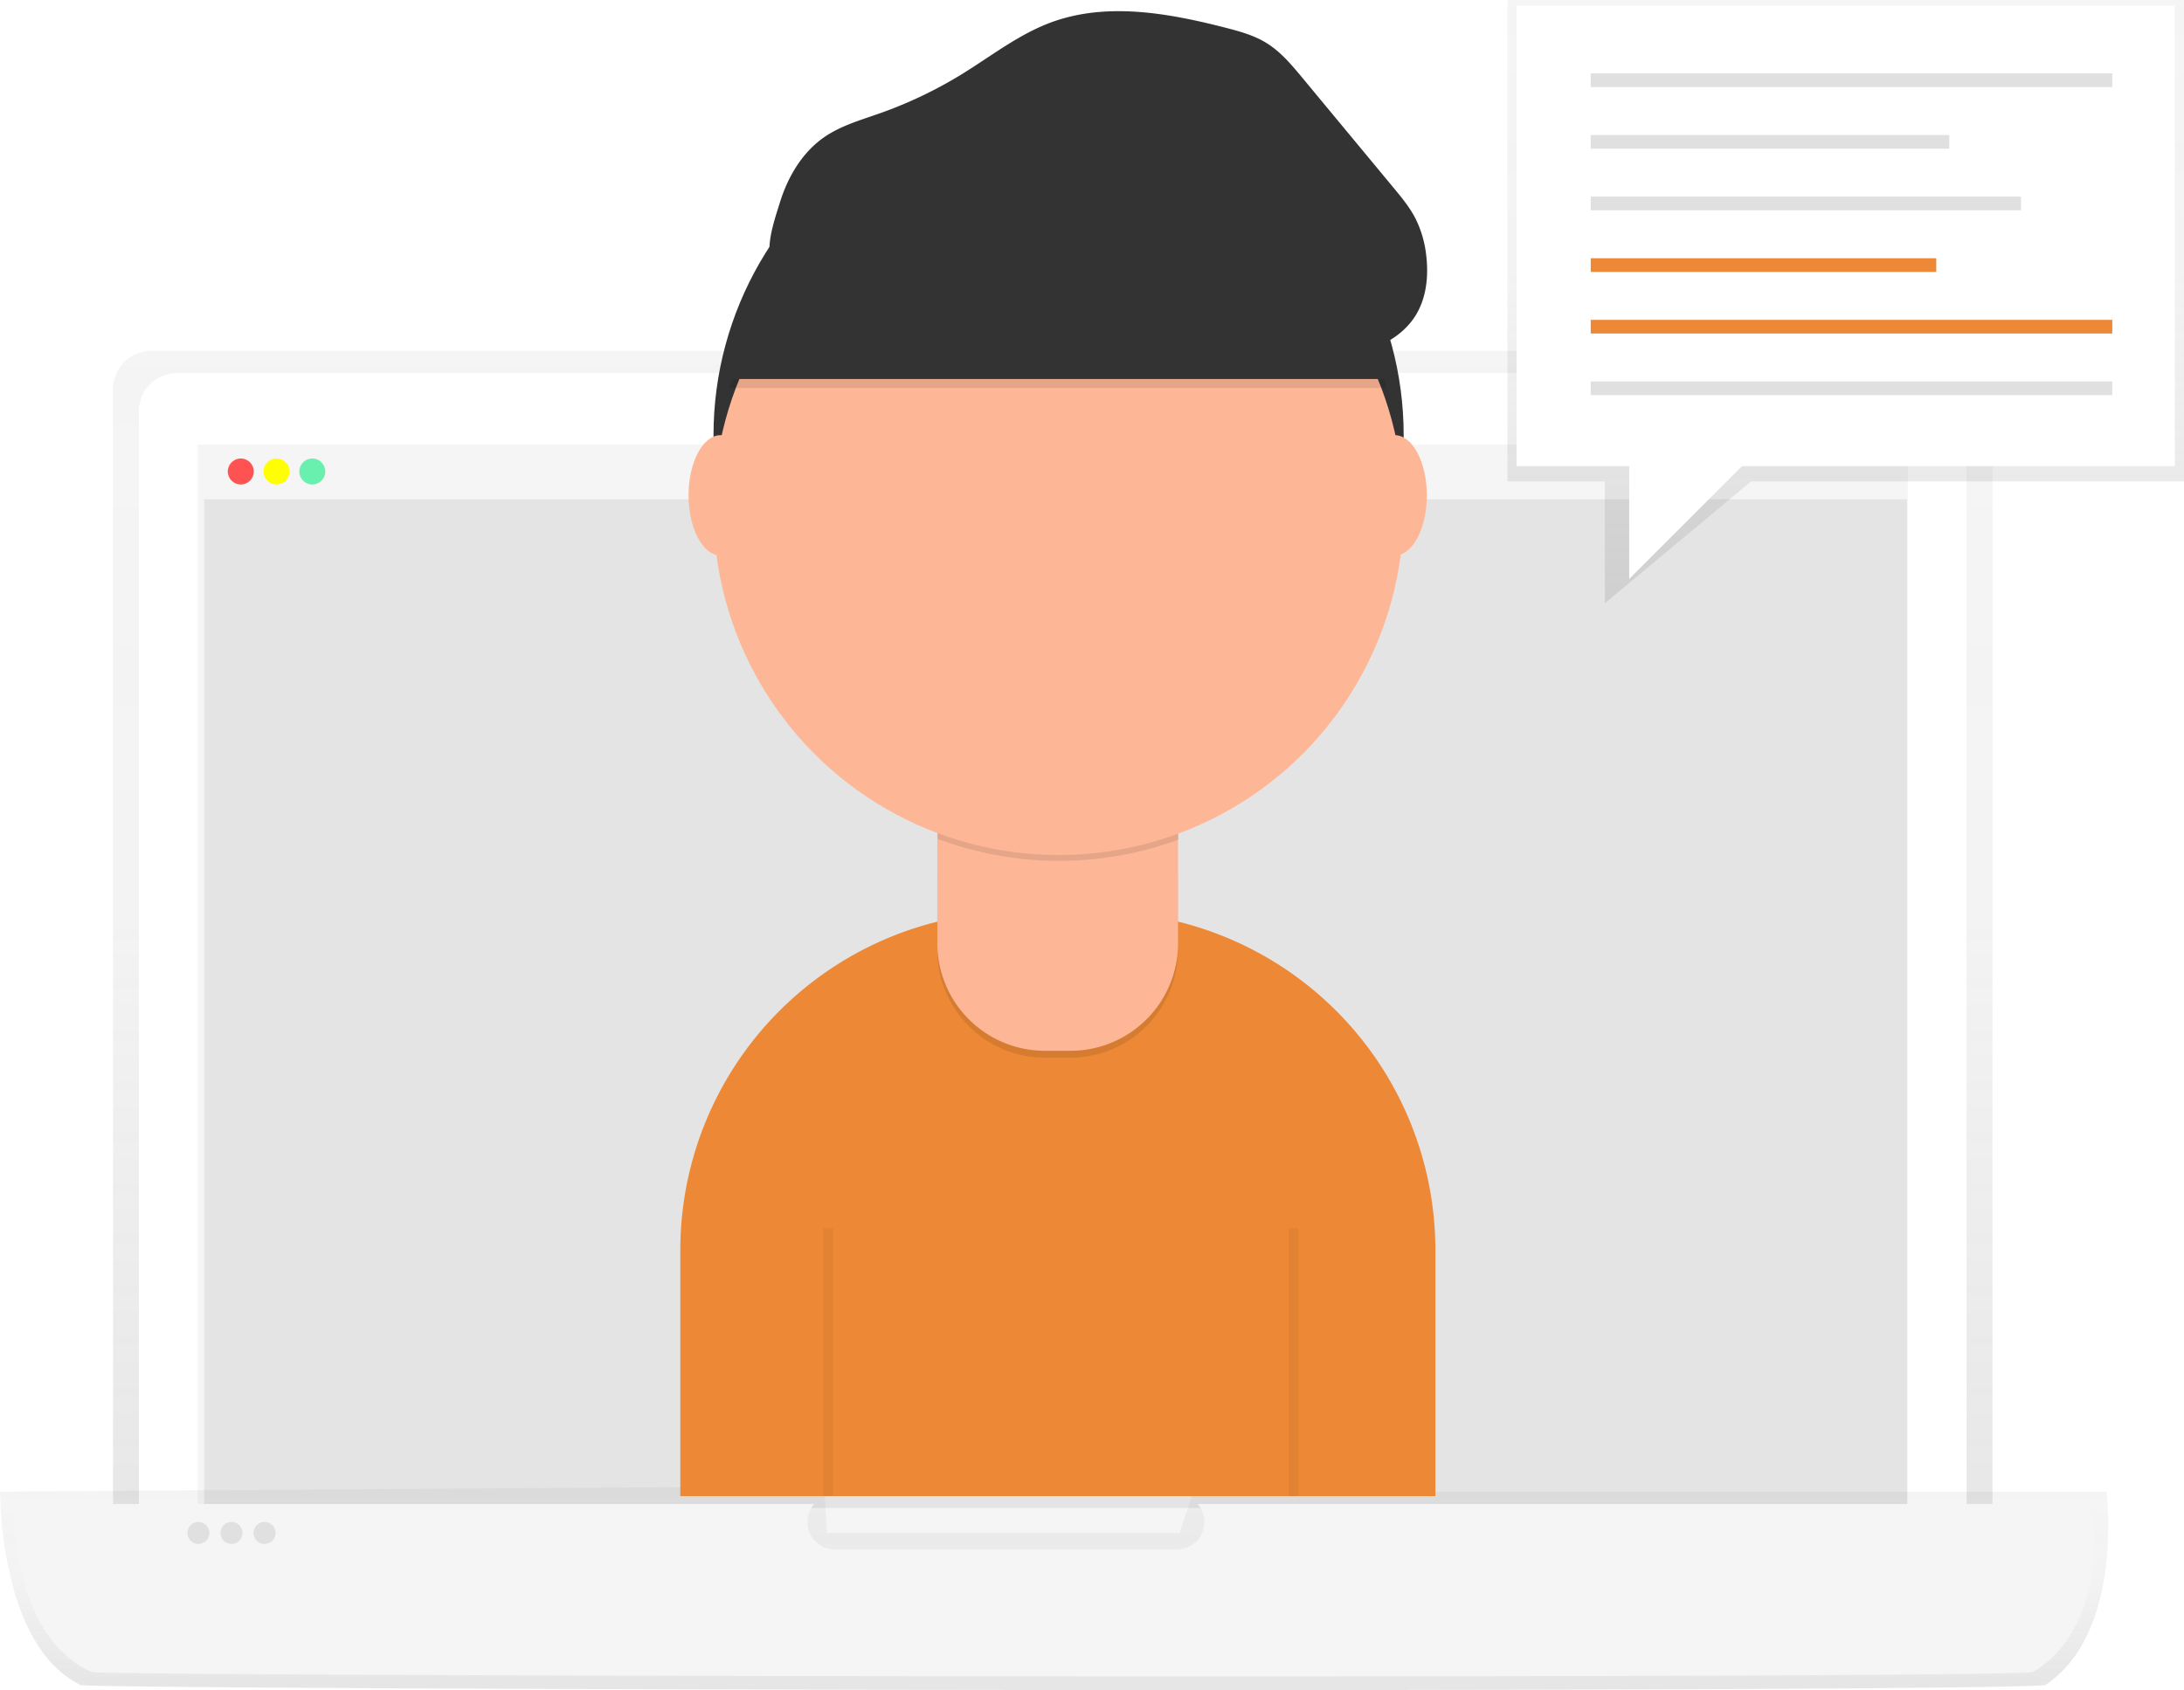 <svg data-name="Layer 1" width="900.1" height="696.67" xmlns:xlink="http://www.w3.org/1999/xlink" xmlns="http://www.w3.org/2000/svg"><defs><linearGradient id="a" x1="583.82" y1="763.13" x2="583.82" y2="246.35" gradientUnits="userSpaceOnUse"><stop offset="0" stop-color="gray" stop-opacity=".25"/><stop offset=".54" stop-color="gray" stop-opacity=".12"/><stop offset="1" stop-color="gray" stop-opacity=".1"/></linearGradient><linearGradient id="b" x1="584.38" y1="798.34" x2="584.38" y2="714.29" xlink:href="#a"/><linearGradient id="c" x1="760.68" y1="248.69" x2="760.68" y2="0" xlink:href="#a"/></defs><path d="M971.12 763.13h-774.6v-501a15.8 15.8 0 0 1 15.8-15.8h743a15.8 15.8 0 0 1 15.8 15.8Z" transform="translate(-149.95 -101.66)" fill="url(#a)" opacity=".8"/><path d="M73 153.77h721.69a15.8 15.8 0 0 1 15.8 15.8v491.9H57.24V169.58A15.8 15.8 0 0 1 73 153.77Z" fill="#fff"/><path fill="#f5f5f5" d="M81.49 183.31h704.75v462.25H81.49z"/><path fill="#e0e0e0" opacity=".8" d="M84.19 205.75h701.76v415.88H84.19z"/><path fill="#f5f5f5" d="M84.19 183.65h701.76v22.1H84.19z"/><circle cx="99.24" cy="194.37" r="5.36" fill="#ff5252"/><circle cx="113.97" cy="194.37" r="5.36" fill="#ff0"/><circle cx="128.71" cy="194.37" r="5.36" fill="#69f0ae"/><path d="M992.79 796.35c-43.12 3.27-783.62 2-809.49 0C149.38 780 150 716.56 150 716.56l339.6-2.27 1.14 19.31h145.32l5.68-17h376.34s7.48 58.16-25.29 79.75Z" transform="translate(-149.95 -101.66)" fill="url(#b)" opacity=".8"/><path d="M862.62 620.01h-369a11.33 11.33 0 0 1-8.6 18.74H344.14a11.33 11.33 0 0 1-8.6-18.74H5.11s-.57 55.09 32.94 69.33c25.55 1.7 757 2.84 799.59 0 32.41-18.79 24.98-69.33 24.98-69.33Z" fill="#f5f5f5"/><circle cx="81.78" cy="631.94" r="4.54" fill="#e0e0e0"/><circle cx="95.41" cy="631.94" r="4.54" fill="#e0e0e0"/><circle cx="109.03" cy="631.94" r="4.54" fill="#e0e0e0"/><path d="M419.88 375.85h32.19a139.5 139.5 0 0 1 139.5 139.5v101.41H280.38V515.35a139.5 139.5 0 0 1 139.5-139.5Z" fill="#6415ff" style="fill:#ed8936;fill-opacity:1"/><circle cx="436.28" cy="179.39" r="142.22" fill="#333"/><path d="M415.34 334.43h41.13a29 29 0 0 1 29 29v28.26a44.34 44.34 0 0 1-44.34 44.34h-10.49a44.34 44.34 0 0 1-44.34-44.34v-28.22a29 29 0 0 1 29-29Z" opacity=".1"/><path d="M386.3 331.53h99.22v57.3a44.34 44.34 0 0 1-44.34 44.34h-10.54a44.34 44.34 0 0 1-44.34-44.34v-57.3Z" fill="#fdb797"/><path d="M386.48 345.84a142.8 142.8 0 0 0 99.22.27v-12.18h-99.22Z" opacity=".1"/><circle cx="436.28" cy="210.26" r="142.22" fill="#fdb797"/><path d="M300.31 159.92h271.2S548.36 50.41 445.83 57.34 300.31 159.92 300.31 159.92Z" opacity=".1"/><path d="M300.31 156.24h271.2S548.36 46.73 445.83 53.71 300.31 156.24 300.31 156.24Z" fill="#333"/><ellipse cx="297" cy="204.2" rx="13.23" ry="24.81" fill="#fdb797"/><ellipse cx="574.82" cy="204.2" rx="13.23" ry="24.81" fill="#fdb797"/><path d="M321.36 83.68c3.25-10.62 9.16-20.77 18.28-27.1 6.93-4.81 15.22-7.12 23.17-9.94a177.08 177.08 0 0 0 33.68-16.11c12.06-7.43 23.39-16.38 36.67-21.29 22.85-8.45 48.3-3.88 71.89 2.18 5.81 1.49 11.69 3.11 16.81 6.25 5.93 3.63 10.48 9.09 14.92 14.44l37.44 45.16c3.43 4.13 6.88 8.31 9.3 13.11a45.09 45.09 0 0 1 4.26 14.79c1 8.28.22 17.06-4 24.27-6.33 10.81-19.38 16.24-31.89 16.74s-24.79-3.13-36.81-6.65c-38.76-11.35-78-21.93-118.2-26.64a333.41 333.41 0 0 0-60.15-1.95c-6.3.41-14.62 3.3-18.45-3.12-3.31-5.57 1.37-18.56 3.08-24.14Z" fill="#333"/><path fill="none" stroke="#000" stroke-miterlimit="10" stroke-width="4" opacity=".05" d="M341.3 506.34v110.42M533.14 506.34v110.42"/><path fill="url(#c)" d="M900.1 198.47H721.64l-60.23 50.22v-50.22h-40.15V0H900.1v198.47z" opacity=".8"/><path fill="#fff" d="M625.04 2.36h271.28v189.79H625.04z"/><path fill="#e0e0e0" d="M655.59 30.26h214.95v5.64H655.59zM655.59 55.66h147.78v5.64H655.59zM655.59 81.05h177.34v5.64H655.59z"/><path fill="#6415ff" style="fill:#ed8936;fill-opacity:1" d="M655.59 106.45H798v5.64H655.59zM655.59 131.84h214.95v5.64H655.59z"/><path fill="#e0e0e0" d="M655.59 157.24h214.95v5.64H655.59z"/><path fill="#fff" d="M671.45 188.46v50.2l55.21-55.22-55.21 5.02z"/></svg>